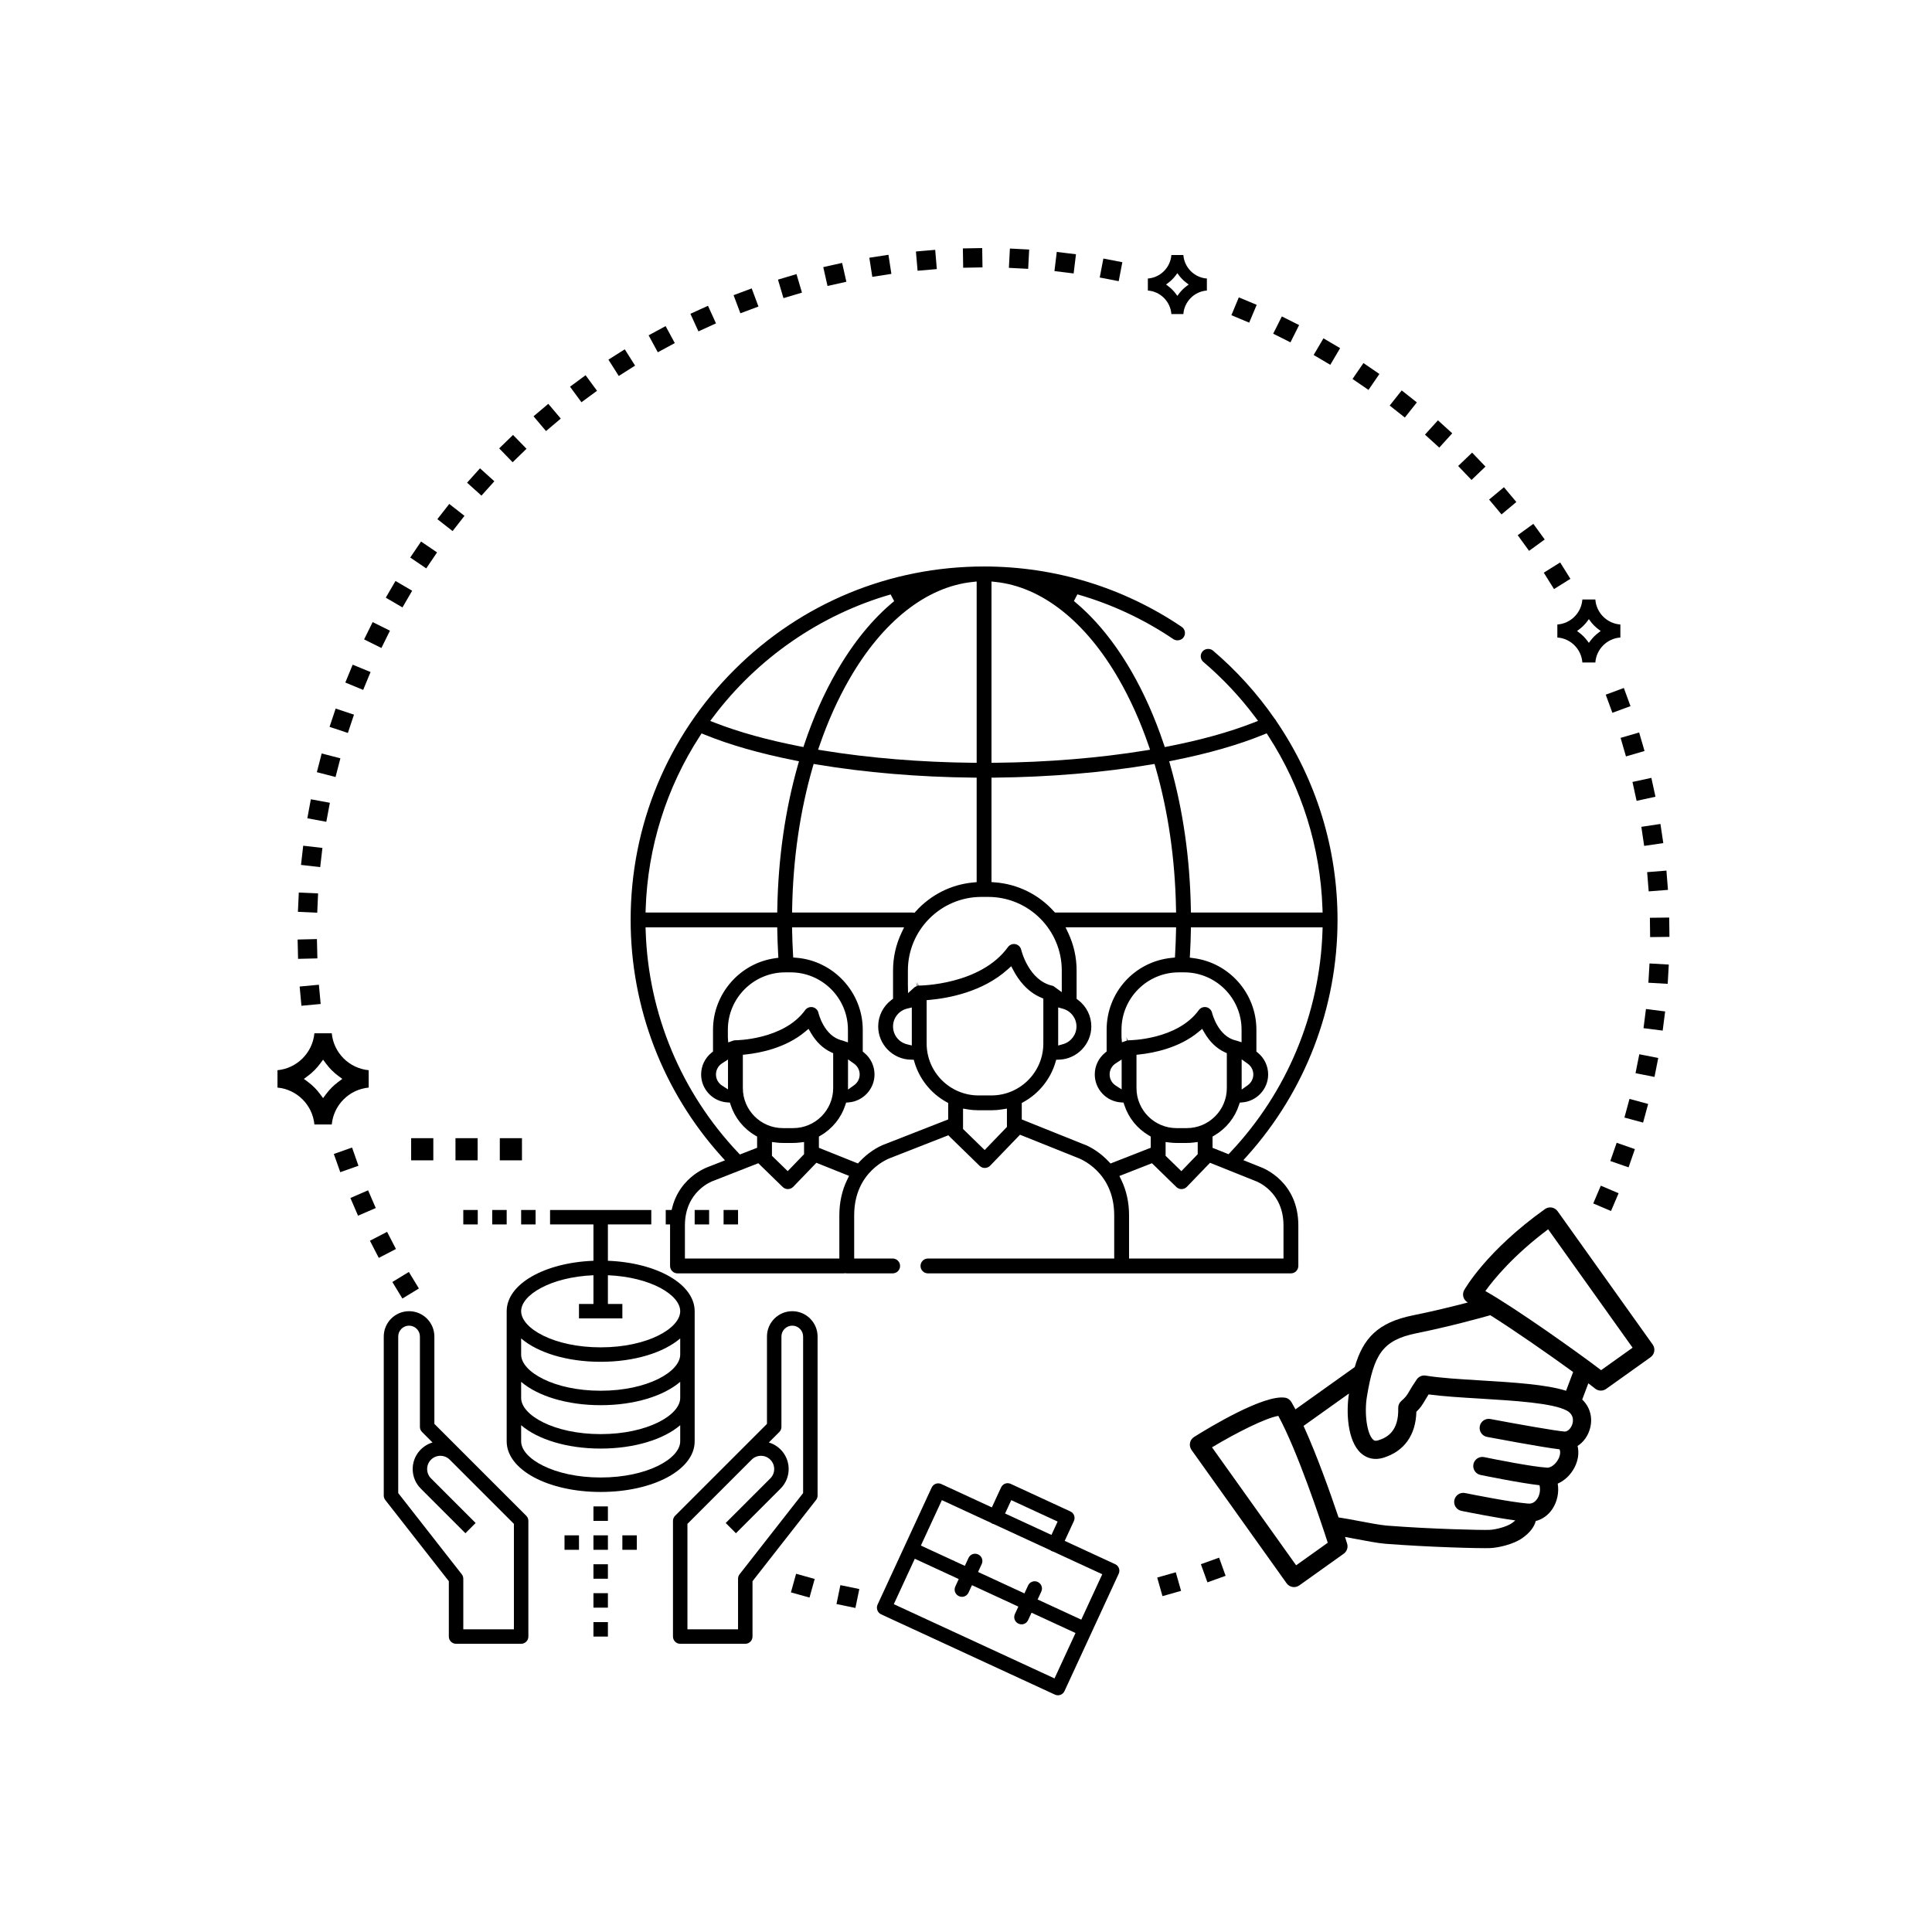 <?xml version="1.0" encoding="utf-8"?>
<!-- Generator: Adobe Illustrator 15.1.0, SVG Export Plug-In . SVG Version: 6.00 Build 0)  -->
<!DOCTYPE svg PUBLIC "-//W3C//DTD SVG 1.1//EN" "http://www.w3.org/Graphics/SVG/1.1/DTD/svg11.dtd">
<svg version="1.1" id="Layer_1" xmlns="http://www.w3.org/2000/svg" xmlns:xlink="http://www.w3.org/1999/xlink" x="0px" y="0px"
	 width="500px" height="500px" viewBox="0 0 500 500" enable-background="new 0 0 500 500" xml:space="preserve">
<g>
	<path fill="#010101" d="M218.93,415.63l-2.45-0.5l1.01-4.899l4.9,1.01l-1.01,4.899C218.93,415.63,221.38,416.14,218.93,415.63z
		 M207.1,412.779l-2.41-0.67l1.34-4.819l4.81,1.34l-1.34,4.819C207.1,412.779,209.5,413.449,207.1,412.779z M299.48,408.27
		l4.81-1.369l1.37,4.81l-4.811,1.37C299.48,408.27,300.85,413.08,299.48,408.27z M310.79,404.811l4.71-1.691l1.689,4.701
		l-4.709,1.689C310.79,404.811,312.48,409.51,310.79,404.811z M102.84,333.92L102.84,333.92l-1.3-2.141l4.27-2.6l2.6,4.28
		l-4.27,2.601C102.84,333.92,104.14,336.061,102.84,333.92z M96.88,323.32l-1.14-2.221l4.44-2.3l2.29,4.44l-4.44,2.3
		C96.88,323.32,98.03,325.54,96.88,323.32z M91.67,312.33l-0.99-2.29l4.58-1.99l1.99,4.59l-4.59,1.979
		C91.67,312.33,92.66,314.619,91.67,312.33z M412.33,311.449l1.96-4.6l4.6,1.961l-1.96,4.6
		C412.33,311.449,416.93,313.41,412.33,311.449z M87.23,301l-0.84-2.35l4.72-1.67l0.83,2.359l0,0l0.83,2.359l-4.71,1.66
		C87.23,301,88.06,303.359,87.23,301z M416.75,300.47l1.64-4.72l4.72,1.64l-0.819,2.36l0,0l-0.82,2.359
		C416.75,300.47,421.47,302.109,416.75,300.47z M420.4,289.22l1.31-4.83l4.83,1.31l-1.31,4.83
		C420.4,289.22,425.23,290.529,420.4,289.22z M423.27,277.74l0.98-4.9l4.9,0.971l-0.971,4.899
		C423.27,277.74,428.18,278.71,423.27,277.74z M425.34,266.09l0.63-4.96l4.97,0.63l-0.64,4.96
		C425.34,266.09,430.3,266.72,425.34,266.09z M77.78,257.8l-0.23-2.489l4.98-0.461l0.23,2.49l0,0l0.23,2.49l-4.98,0.46
		C77.78,257.8,78.01,260.29,77.78,257.8z M426.6,254.33l0.29-4.99l4.99,0.29l-0.28,4.989C426.6,254.33,431.6,254.619,426.6,254.33z
		 M77.08,245.65L77.08,245.65l-0.06-2.5l5-0.12l0.12,5l-5,0.12C77.08,245.65,77.14,248.15,77.08,245.65z M427.02,240.02l-0.029-2.5
		l5-0.06l0.06,5l-5,0.06C427.02,240.02,427.05,242.52,427.02,240.02z M77.1,235.98l0.23-4.99l4.99,0.22l-0.22,5
		C77.1,235.98,82.1,236.21,77.1,235.98z M426.48,228.2l-0.201-2.49l4.99-0.4l0.4,4.99l-4.99,0.39
		C426.48,228.2,426.68,230.69,426.48,228.2z M77.9,223.84l0.57-4.97l4.97,0.57l-0.57,4.97C77.9,223.84,82.87,224.41,77.9,223.84z
		 M425.14,216.45l-0.36-2.47l4.94-0.74l0.37,2.47l0,0l0.37,2.48l-4.95,0.73C425.14,216.45,425.51,218.92,425.14,216.45z
		 M79.54,211.77l0.45-2.46l0,0l0.46-2.46l4.92,0.91l-0.46,2.46l0,0l-0.46,2.46C79.54,211.77,84.45,212.68,79.54,211.77z
		 M423.01,204.81h0.01l-0.539-2.44l4.89-1.06l1.06,4.88l-4.88,1.07C423.01,204.81,423.55,207.26,423.01,204.81z M82,199.84
		l0.63-2.42l0,0l0.62-2.42l4.84,1.25l-1.25,4.84C82,199.84,86.84,201.09,82,199.84z M420.1,193.35l-0.689-2.39l4.8-1.4l0.69,2.4
		c0,0,0,0,0.01,0l0.689,2.4l-4.8,1.4C420.1,193.35,420.8,195.76,420.1,193.35z M85.29,188.11l1.58-4.74l4.74,1.58l-1.58,4.74
		C85.29,188.11,90.03,189.69,85.29,188.11z M416.42,182.12L416.42,182.12l-0.859-2.34l4.689-1.73l0.859,2.35l0,0l0.86,2.35
		l-4.69,1.72C416.42,182.12,417.279,184.47,416.42,182.12z M89.37,176.64l1.9-4.62l4.63,1.9l-1.91,4.63
		C89.37,176.64,93.99,178.55,89.37,176.64z M94.23,165.48l2.21-4.48l4.48,2.22l-2.21,4.48C94.23,165.48,98.71,167.7,94.23,165.48z
		 M99.84,154.68l2.51-4.32l4.32,2.52l-1.26,2.16l0,0l-1.25,2.16C99.84,154.68,104.16,157.2,99.84,154.68z M400.85,150.33l-1.32-2.12
		l4.24-2.65l2.65,4.24l-4.24,2.65C400.85,150.33,402.18,152.45,400.85,150.33z M106.17,144.29l2.8-4.14l4.14,2.81l-2.8,4.14
		C106.17,144.29,110.31,147.1,106.17,144.29z M394.25,140.53l-1.471-2.02l4.051-2.94l1.47,2.03l0,0l1.47,2.02l-4.05,2.94
		C394.25,140.53,395.72,142.56,394.25,140.53z M113.19,134.36l3.08-3.94l3.94,3.08l-3.08,3.94
		C113.19,134.36,117.13,137.44,113.19,134.36z M386.99,131.21l-1.61-1.92l3.84-3.2l1.601,1.92c0,0,0,0,0-0.01l1.609,1.92l-3.84,3.21
		C386.99,131.21,388.59,133.13,386.99,131.21z M120.88,124.92l3.34-3.72l3.72,3.35l-3.34,3.72
		C120.88,124.92,124.6,128.27,120.88,124.92z M379.1,122.41L379.1,122.41l-1.729-1.81l3.61-3.46l3.459,3.61l-3.609,3.46
		C379.1,122.41,380.83,124.21,379.1,122.41z M129.19,116.04l1.79-1.74l0,0l1.79-1.74l3.49,3.58l-3.59,3.49
		C129.19,116.04,132.67,119.63,129.19,116.04z M370.63,114.16l-1.851-1.68l3.36-3.7l1.851,1.68l0,0l1.85,1.68l-3.359,3.7
		C370.63,114.16,372.48,115.84,370.63,114.16z M138.08,107.74l3.82-3.23l3.23,3.82l-3.82,3.23
		C138.08,107.74,141.31,111.56,138.08,107.74z M361.609,106.51l-1.959-1.55l3.109-3.92l3.92,3.1l-3.109,3.92
		C361.609,106.51,363.57,108.06,361.609,106.51z M147.52,100.08l4.03-2.97l2.96,4.03l-4.03,2.96
		C147.52,100.08,150.48,104.1,147.52,100.08z M352.1,99.49l-2.07-1.41l2.83-4.12l4.131,2.83l-2.83,4.12
		C352.1,99.49,354.16,100.91,352.1,99.49z M157.46,93.08l4.23-2.68l2.67,4.22l-4.22,2.68C157.46,93.08,160.14,97.3,157.46,93.08z
		 M342.12,93.14l-2.15-1.27l2.54-4.31l4.311,2.54l-2.541,4.31C342.12,93.14,344.279,94.41,342.12,93.14z M167.86,86.78l4.4-2.38
		l2.38,4.39l-4.4,2.38C167.86,86.78,170.24,91.17,167.86,86.78z M331.74,87.48l-2.24-1.12l2.24-4.47l4.47,2.24l-2.24,4.47
		C331.74,87.48,333.97,88.6,331.74,87.48z M178.68,81.21l2.28-1.04c0,0,0,0-0.01,0l2.28-1.03l2.07,4.55l-4.55,2.07
		C178.68,81.21,180.75,85.76,178.68,81.21z M320.99,82.54L320.99,82.54l-2.311-0.97l1.93-4.61l4.621,1.93l-1.94,4.61
		C320.99,82.54,323.29,83.5,320.99,82.54z M189.85,76.39l4.69-1.75l1.75,4.69l-4.68,1.75C189.85,76.39,191.61,81.08,189.85,76.39z
		 M201.34,72.37l4.79-1.43l1.42,4.79l-4.79,1.43C201.34,72.37,202.76,77.16,201.34,72.37z M213.06,69.13l2.44-0.55c0,0,0,0,0,0.01
		l2.44-0.55l1.1,4.88l-4.88,1.09C213.06,69.13,214.16,74.01,213.06,69.13z M287.061,72.29l-2.451-0.47l0.94-4.91l4.91,0.95
		l-0.94,4.91C287.061,72.29,289.52,72.77,287.061,72.29z M224.98,66.7l4.95-0.76l0.76,4.94l-4.94,0.77
		C224.98,66.7,225.75,71.65,224.98,66.7z M275.37,70.46l-2.48-0.3l0.601-4.96l2.49,0.3c0,0,0,0-0.011,0l2.49,0.3l-0.601,4.97
		C275.37,70.46,277.859,70.77,275.37,70.46z M237.04,65.09l2.5-0.22l0,0l2.49-0.21l0.42,4.98l-4.98,0.43
		C237.04,65.09,237.47,70.07,237.04,65.09z M263.6,69.45l-2.5-0.13l0.26-5l4.99,0.26l-0.26,5C263.6,69.45,266.09,69.58,263.6,69.45z
		 M249.19,64.29l5-0.09l0.08,5l-5,0.09C249.19,64.29,249.27,69.29,249.19,64.29z"/>
	<g>
		<rect x="106.405" y="294.562" width="5.737" height="5.732"/>
		<rect x="117.878" y="294.562" width="5.735" height="5.732"/>
		<rect x="129.349" y="294.562" width="5.735" height="5.732"/>
	</g>
	<g>
		<path d="M228.032,417.788L273,438.561c0.959,0.444,2.055,0.038,2.498-0.92l14.016-30.343c0.443-0.957,0.041-2.052-0.918-2.495
			l-13.047-6.025l2.369-5.127c0.442-0.96,0.041-2.055-0.918-2.497l-15.421-7.124c-0.958-0.443-2.058-0.041-2.501,0.919l-2.386,5.165
			l-13.084-6.044c-0.958-0.443-2.057-0.037-2.499,0.921l-14.017,30.34C226.711,416.266,227.114,417.363,228.032,417.788
			L228.032,417.788z M261.711,388.235l12.001,5.544l-1.598,3.459l-12.001-5.545L261.711,388.235z M243.755,388.236l12.67,5.852
			c0.105,0.102,0.23,0.157,0.357,0.217c0.123,0.057,0.247,0.114,0.393,0.132l14.671,6.775c0.104,0.101,0.23,0.158,0.354,0.216
			c0.125,0.059,0.25,0.116,0.396,0.131l12.668,5.853l-5.43,11.752l-11.295-5.217l0.943-2.042c0.443-0.959,0.041-2.053-0.918-2.497
			c-0.958-0.443-2.055-0.04-2.498,0.92l-0.943,2.04l-12.002-5.544l0.943-2.041c0.443-0.96,0.039-2.056-0.92-2.499
			s-2.057-0.04-2.5,0.919l-0.943,2.041l-11.377-5.255L243.755,388.236z M236.748,403.405l11.376,5.256l-0.886,1.917
			c-0.442,0.958-0.038,2.057,0.921,2.5c0.958,0.442,2.056,0.038,2.499-0.921l0.886-1.916l12.003,5.545l-0.887,1.916
			c-0.443,0.959-0.038,2.057,0.92,2.5c0.959,0.441,2.055,0.037,2.497-0.921l0.886-1.918l11.378,5.257l-5.431,11.753l-41.592-19.215
			L236.748,403.405z M236.748,403.405"/>
	</g>
	<g>
		<path d="M136.193,392.279l-23.777-23.777v-22.615c0-3.611-2.938-6.551-6.55-6.551c-3.611,0-6.549,2.939-6.549,6.551v41.166
			c0,0.419,0.141,0.824,0.396,1.152l16.445,21.012v14.326c0,1.031,0.838,1.87,1.87,1.87h16.842c1.032,0,1.871-0.839,1.871-1.87
			v-29.94C136.742,393.106,136.544,392.629,136.193,392.279L136.193,392.279z M132.999,421.67h-13.099v-13.1
			c0-0.418-0.138-0.82-0.396-1.15l-16.444-21.012v-40.521c0-1.549,1.259-2.809,2.806-2.809s2.808,1.26,2.808,2.809v23.391
			c0,0.496,0.196,0.972,0.548,1.321l2.713,2.715c-2.964,0.876-5.132,3.624-5.132,6.869c0,1.915,0.744,3.714,2.098,5.066
			l11.547,11.549l2.646-2.649l-11.546-11.545c-0.647-0.648-1.004-1.506-1.004-2.421c0-1.886,1.536-3.421,3.423-3.421
			c0.911,0,1.767,0.353,2.414,0.995l16.618,16.618V421.67z M132.999,421.67"/>
		<path d="M205.042,339.336c-3.613,0-6.551,2.939-6.551,6.551v22.615l-23.777,23.777c-0.351,0.35-0.548,0.827-0.548,1.323v29.94
			c0,1.031,0.838,1.87,1.871,1.87h16.841c1.032,0,1.871-0.839,1.871-1.87v-14.326l16.444-21.012
			c0.256-0.328,0.396-0.733,0.396-1.152v-41.166C211.59,342.275,208.652,339.336,205.042,339.336L205.042,339.336z M207.847,386.408
			l-16.444,21.012c-0.257,0.33-0.396,0.732-0.396,1.15v13.1h-13.099v-27.295l16.62-16.618c0.645-0.643,1.502-0.995,2.412-0.995
			c1.888,0,3.423,1.535,3.423,3.421c0,0.915-0.356,1.772-1.003,2.421l-11.547,11.545l2.646,2.649l11.547-11.549
			c1.354-1.354,2.099-3.151,2.099-5.066c0-3.245-2.169-5.993-5.133-6.869l2.713-2.715c0.353-0.35,0.548-0.825,0.548-1.321v-23.391
			c0-1.549,1.26-2.809,2.808-2.809c1.547,0,2.806,1.26,2.806,2.809V386.408z M207.847,386.408"/>
		<rect x="172.294" y="313.141" width="3.742" height="3.742"/>
		<rect x="179.779" y="313.141" width="3.743" height="3.742"/>
		<rect x="187.264" y="313.141" width="3.743" height="3.742"/>
		<rect x="119.899" y="313.141" width="3.743" height="3.742"/>
		<rect x="127.385" y="313.141" width="3.743" height="3.742"/>
		<rect x="134.871" y="313.141" width="3.741" height="3.742"/>
		<path d="M157.324,326.285v-9.402h11.228v-3.742h-26.197v3.742h11.229v9.402c-12.73,0.504-22.455,6.047-22.455,13.051v33.682
			c0,7.346,10.685,13.1,24.326,13.1c13.641,0,24.325-5.754,24.325-13.1v-33.682C179.779,332.332,170.054,326.789,157.324,326.285
			L157.324,326.285z M176.037,373.018c0,4.429-8.454,9.356-20.583,9.356c-12.129,0-20.583-4.928-20.583-9.356v-4.174
			c4.269,3.657,11.804,6.045,20.583,6.045c8.778,0,16.313-2.388,20.583-6.045V373.018z M176.037,361.791
			c0,4.426-8.454,9.356-20.583,9.356c-12.129,0-20.583-4.931-20.583-9.356v-4.174c4.269,3.656,11.804,6.045,20.583,6.045
			c8.778,0,16.313-2.389,20.583-6.045V361.791z M176.037,350.564c0,4.426-8.454,9.357-20.583,9.357
			c-12.129,0-20.583-4.932-20.583-9.357v-4.176c4.269,3.658,11.804,6.045,20.583,6.045c8.778,0,16.313-2.387,20.583-6.045V350.564z
			 M155.454,348.692c-12.129,0-20.583-4.931-20.583-9.356c0-4.193,7.594-8.831,18.712-9.307v7.437h-3.743v3.741h11.227v-3.741
			h-3.743v-7.437c11.118,0.476,18.713,5.113,18.713,9.307C176.037,343.762,167.583,348.692,155.454,348.692L155.454,348.692z
			 M155.454,348.692"/>
		<rect x="153.583" y="389.858" width="3.742" height="3.744"/>
		<rect x="153.583" y="397.344" width="3.742" height="3.744"/>
		<rect x="161.067" y="397.344" width="3.743" height="3.744"/>
		<rect x="146.097" y="397.344" width="3.743" height="3.744"/>
		<rect x="153.583" y="404.829" width="3.742" height="3.743"/>
		<rect x="153.583" y="412.314" width="3.742" height="3.744"/>
		<rect x="153.583" y="419.799" width="3.742" height="3.744"/>
	</g>
	<g>
		<path d="M326.178,302.012l-4.396-1.764l0.956-1.063c15.099-16.794,23.413-38.495,23.413-61.108
			c0-18.444-5.479-36.237-15.844-51.457l-0.064-0.11c-0.082-0.16-0.184-0.306-0.303-0.435l-0.09-0.111
			c-4.53-6.531-9.893-12.449-15.936-17.59c-0.779-0.662-2.047-0.556-2.707,0.22c-0.686,0.806-0.588,2.021,0.219,2.708
			c4.959,4.217,9.458,8.999,13.369,14.212l0.789,1.053l-1.226,0.479c-6.188,2.418-13.61,4.48-22.056,6.128l-0.86,0.168l-0.278-0.831
			c-2.287-6.807-5.086-13.104-8.319-18.714c-4.362-7.564-9.383-13.703-14.923-18.245l0.908-1.735
			c8.832,2.525,17.189,6.426,24.841,11.595c0.854,0.575,2.096,0.329,2.667-0.516c0.592-0.878,0.361-2.074-0.516-2.667
			c-15.13-10.22-32.814-15.623-51.143-15.623c-24.433,0-47.403,9.515-64.68,26.791c-17.276,17.277-26.791,40.247-26.791,64.68
			c0,22.633,8.327,44.349,23.447,61.146l0.966,1.074l-4.345,1.701c-1.032,0.373-9.865,3.887-9.865,15.162v10.462
			c0,1.062,0.861,1.926,1.92,1.926h42.982c0.093,0,0.184-0.012,0.271-0.024l0.14-0.02l0.14,0.02c0.09,0.013,0.182,0.024,0.276,0.024
			h11.882c1.059,0,1.919-0.862,1.919-1.922c0-1.059-0.861-1.92-1.919-1.92h-9.962v-11.17c0-11.443,9.052-14.744,9.437-14.879
			l0.101-0.038l14.841-5.809l0.537,0.557l7.556,7.361c0.359,0.35,0.836,0.542,1.338,0.542c0.539-0.007,1.031-0.222,1.382-0.587
			l7.726-8.015l14.928,5.981c0.385,0.137,9.451,3.484,9.451,14.886v11.17H240.15c-1.058,0-1.919,0.861-1.919,1.92
			c0,1.06,0.861,1.922,1.919,1.922h93.939c1.058,0,1.919-0.871,1.919-1.942V317.16C336.009,305.91,327.184,302.378,326.178,302.012z
			 M342.256,241.028c-0.709,21.341-9.178,41.649-23.844,57.187l-0.467,0.494l-4.139-1.656v-2.912l0.494-0.289
			c3.014-1.77,5.267-4.563,6.343-7.865l0.206-0.635l0.666-0.053c3.746-0.297,6.682-3.473,6.682-7.229
			c0-2.184-0.975-4.233-2.676-5.623l-0.367-0.3v-5.663c0-9.38-7.012-17.343-16.311-18.523l-0.924-0.118l0.051-0.93
			c0.113-2.036,0.188-4.033,0.223-5.936l0.019-0.981h34.077L342.256,241.028z M307.142,291.954h-2.663
			c-5.711,0-10.357-4.646-10.357-10.356v-8.623l0.893-0.098c3.519-0.382,10.172-1.65,15.199-5.851l0.91-0.759l0.596,1.023
			c1.365,2.343,3.117,4.027,5.206,5.008l0.575,0.271v9.028C317.5,287.309,312.854,291.954,307.142,291.954z M309.968,295.552v3.152
			l-4.232,4.39l-4.08-3.973v-3.569l1.121,0.137c0.583,0.071,1.141,0.106,1.704,0.106h2.663c0.554,0,1.128-0.036,1.703-0.106
			L309.968,295.552z M291.67,269.297l-1.32,0.447l-0.107-1.357v-1.903c0-8.183,6.656-14.839,14.838-14.839h1.396
			c8.182,0,14.838,6.656,14.838,14.839v3.251l-1.508-0.475c-4.561-1.037-6.06-6.877-6.121-7.125
			c-0.172-0.754-0.756-1.326-1.492-1.477c-0.743-0.15-1.506,0.152-1.94,0.755c-5.583,7.719-17.917,7.808-18.042,7.808
			c-0.078,0-0.146,0.005-0.214,0.012l-0.173,0.025l-0.327-0.871L291.67,269.297z M290.282,274.205v7.73l-1.542-0.994
			c-0.983-0.633-1.57-1.707-1.57-2.872c0-1.166,0.587-2.239,1.571-2.873L290.282,274.205z M321.34,281.982v-7.826l1.582,1.133
			c0.898,0.644,1.436,1.683,1.436,2.78c0,1.099-0.537,2.138-1.436,2.781L321.34,281.982z M303.646,196.808
			c9.031-1.793,16.902-4.05,23.396-6.707l0.767-0.313l0.45,0.696c8.623,13.319,13.461,28.755,13.994,44.638l0.035,1.034h-34.08
			l-0.018-0.982c-0.236-13.036-2.023-25.522-5.312-37.112l-0.296-1.042L303.646,196.808z M256.598,150.495l1.107,0.118
			c11.918,1.273,23.216,10.188,31.813,25.1c2.988,5.184,5.59,10.968,7.733,17.192l0.386,1.121l-1.17,0.191
			c-11.909,1.95-25.346,3.052-38.858,3.188l-1.011,0.01V150.495z M256.598,201.258l0.99-0.01c14.01-0.14,27.953-1.313,40.324-3.393
			l0.879-0.147l0.248,0.856c3.281,11.367,5.068,23.671,5.311,36.573l0.02,1.019h-31.35l-0.307-0.329
			c-3.949-4.366-9.346-7.02-15.191-7.472l-0.924-0.071V201.258z M255.746,232.12c10.499,0,19.04,8.542,19.04,19.04v5.607
			l-2.179-1.577l-0.293-0.091c-6.027-1.368-7.945-8.958-8.023-9.281c-0.17-0.751-0.754-1.322-1.491-1.472
			c-0.743-0.155-1.507,0.152-1.941,0.755c-7.124,9.85-22.796,9.963-22.954,9.963c-0.074,0-0.137,0.004-0.199,0.01l-0.231-0.975l0,0
			l0.123,0.992l-0.12,0.021l-0.415-0.925l0,0l0.276,0.96l-0.667,0.357l-1.672,1.518l-0.038-2.223v-3.641
			c0-10.499,8.541-19.04,19.039-19.04H255.746z M275.126,261.074c2.04,0.578,3.464,2.459,3.464,4.574
			c0,2.117-1.424,3.998-3.465,4.574l-1.271,0.359v-9.867L275.126,261.074z M235.974,260.729v9.839l-1.239-0.306
			c-2.129-0.525-3.616-2.422-3.616-4.613c0-2.188,1.486-4.086,3.615-4.613L235.974,260.729z M204.988,236.156l0.019-1.019
			c0.242-12.904,2.03-25.21,5.315-36.578l0.247-0.856l0.879,0.147c12.389,2.081,26.331,3.255,40.321,3.397l0.99,0.01v27.04
			l-0.907,0.085c-5.702,0.534-10.97,3.184-14.832,7.462l-0.339,0.375l-0.503-0.05c-0.074-0.007-0.149-0.014-0.225-0.014H204.988z
			 M252.76,150.495v46.922l-1.011-0.01c-13.489-0.138-26.925-1.243-38.854-3.197l-1.17-0.191l0.386-1.121
			c2.14-6.214,4.74-11.996,7.73-17.184c8.596-14.913,19.893-23.827,31.811-25.1L252.76,150.495z M184.601,185.521
			c11.433-15.207,27.732-26.457,45.896-31.678l0.911,1.734c-5.531,4.541-10.542,10.67-14.893,18.219
			c-3.237,5.613-6.035,11.907-8.317,18.707l-0.279,0.831l-0.86-0.168c-8.437-1.646-15.846-3.702-22.021-6.112l-1.228-0.479
			L184.601,185.521z M167.104,235.123c0.53-15.88,5.378-31.312,14.021-44.626l0.451-0.694l0.766,0.313
			c6.451,2.638,14.313,4.887,23.371,6.686l1.063,0.211l-0.296,1.042c-3.291,11.599-5.079,24.087-5.313,37.119l-0.018,0.982H167.07
			L167.104,235.123z M205.269,291.954h-2.665c-5.71,0-10.356-4.646-10.356-10.356v-8.621l0.893-0.096
			c3.513-0.38,10.159-1.646,15.199-5.854l0.909-0.759l0.596,1.023c1.365,2.343,3.117,4.027,5.206,5.008l0.575,0.271v9.028
			C215.625,287.309,210.979,291.954,205.269,291.954z M208.09,295.551v3.153l-4.23,4.391l-4.081-3.974v-3.569l1.121,0.137
			c0.576,0.07,1.149,0.106,1.703,0.106h2.665c0.555,0,1.126-0.036,1.7-0.106L208.09,295.551z M211.804,262.104
			c-0.164-0.724-0.747-1.295-1.483-1.445c-0.742-0.149-1.508,0.152-1.94,0.752c-5.587,7.722-17.919,7.811-18.043,7.811
			c-0.08,0-0.147,0.005-0.216,0.012l-0.331,0.066l-1.334,0.474l-0.087-1.386v-1.903c0-8.183,6.657-14.839,14.839-14.839h1.397
			c8.182,0,14.838,6.656,14.838,14.839v3.286l-1.515-0.512C213.234,268.191,211.817,262.164,211.804,262.104z M188.406,274.205
			v7.729l-1.542-0.992c-0.984-0.633-1.572-1.707-1.572-2.872c0-1.166,0.588-2.24,1.572-2.874L188.406,274.205z M167.104,241.028
			l-0.034-1.033h34.078l0.018,0.982c0.035,1.933,0.11,3.944,0.224,5.976l0.051,0.915l-0.907,0.13
			c-9.125,1.313-16.007,9.26-16.007,18.485v5.645l-0.371,0.3c-1.718,1.391-2.703,3.446-2.703,5.642c0,3.799,2.973,6.976,6.768,7.231
			l0.674,0.045l0.209,0.643c1.078,3.303,3.33,6.095,6.343,7.863l0.494,0.289v2.899l-4.455,1.741l-0.463-0.488
			C176.306,282.742,167.812,262.405,167.104,241.028z M219.265,305.285c-1.356,2.773-2.043,5.886-2.043,9.251v11.17h-39.967v-8.546
			c0-8.842,6.978-11.426,7.274-11.531l0.131-0.045l11.589-4.541l6.316,6.15c0.36,0.35,0.836,0.543,1.339,0.543
			c0.538-0.008,1.031-0.222,1.383-0.586l5.994-6.222l8.457,3.39L219.265,305.285z M245.395,289.703l-16.133,6.316
			c-2.296,0.791-4.811,2.499-6.765,4.582l-0.468,0.498l-10.099-4.047v-2.912l0.494-0.289c3.013-1.768,5.266-4.562,6.344-7.865
			l0.207-0.635l0.665-0.053c3.748-0.297,6.684-3.473,6.684-7.229c0-2.183-0.976-4.232-2.677-5.623l-0.367-0.3v-5.663
			c0-9.643-7.524-17.817-17.129-18.609l-0.867-0.071l-0.05-0.868c-0.115-2.01-0.191-4.002-0.228-5.92l-0.019-1.019h28.989
			l-0.674,1.427c-1.448,3.063-2.182,6.339-2.182,9.738v7.312l-0.399,0.3c-2.189,1.645-3.445,4.15-3.445,6.877
			c0,4.666,3.796,8.521,8.463,8.593l0.734,0.011l0.209,0.705c1.273,4.301,4.261,8.021,8.197,10.21l0.514,0.286V289.703z
			 M219.464,281.979v-7.814l1.58,1.122c0.901,0.64,1.438,1.681,1.438,2.783c0,1.101-0.537,2.14-1.438,2.782L219.464,281.979z
			 M260.592,291.65l-5.761,5.979l-5.596-5.45v-5.276l1.165,0.194c0.951,0.159,1.909,0.239,2.85,0.239h3.328
			c0.939,0,1.897-0.08,2.849-0.239l1.165-0.194V291.65z M256.578,283.496h-3.328c-7.408,0-13.435-6.027-13.435-13.435v-11.221
			l0.908-0.083c4.7-0.434,13.552-2.027,20.03-7.842l0.953-0.855l0.599,1.133c1.229,2.324,3.457,5.42,7.102,6.977l0.607,0.26v11.632
			C270.014,277.469,263.986,283.496,256.578,283.496z M287.403,301.116l-0.463-0.495c-1.954-2.088-4.472-3.801-6.733-4.582
			l-15.775-6.327v-4.259l0.514-0.286c3.936-2.187,6.924-5.909,8.197-10.212l0.207-0.695l0.725-0.021
			c4.607-0.128,8.355-3.981,8.355-8.591c0-2.706-1.242-5.203-3.409-6.85l-0.396-0.3v-7.339c0-3.396-0.733-6.673-2.182-9.738
			l-0.674-1.427h28.601l-0.021,1.02c-0.039,1.953-0.116,3.953-0.229,5.943l-0.049,0.854l-0.852,0.084
			c-9.589,0.951-16.82,8.942-16.82,18.586v5.645l-0.371,0.3c-1.717,1.39-2.701,3.445-2.701,5.642c0,3.8,2.973,6.978,6.768,7.233
			l0.674,0.046l0.209,0.642c1.078,3.303,3.331,6.094,6.343,7.86l0.494,0.29v2.899L287.403,301.116z M332.169,325.706h-39.97v-11.17
			c0-3.354-0.682-6.456-2.027-9.218l-0.475-0.975l8.428-3.3l6.314,6.149c0.359,0.35,0.835,0.543,1.34,0.543
			c0.537-0.008,1.03-0.222,1.383-0.586l5.992-6.222l11.73,4.7c0.277,0.097,7.284,2.657,7.284,11.531V325.706z"/>
	</g>
	<path d="M419.351,164.986v-3.363c-3.458-0.246-6.229-3.017-6.475-6.475h-3.362c-0.246,3.458-3.016,6.229-6.474,6.475v3.363
		c3.457,0.246,6.228,3.016,6.474,6.473h3.362C413.121,168.001,415.893,165.231,419.351,164.986z M413.725,163.703
		c-0.812,0.605-1.527,1.322-2.129,2.128l-0.402,0.539l-0.4-0.539c-0.598-0.804-1.313-1.52-2.127-2.128l-0.538-0.402l0.539-0.4
		c0.811-0.602,1.526-1.317,2.126-2.127l0.4-0.541l0.402,0.541c0.604,0.813,1.32,1.528,2.129,2.127l0.539,0.4L413.725,163.703z"/>
	<path d="M312.338,75.188v-3.104c-3.243-0.244-5.84-2.842-6.084-6.085h-3.105c-0.244,3.243-2.842,5.841-6.084,6.085v3.104
		c3.242,0.244,5.84,2.842,6.084,6.085h3.105C306.498,78.03,309.095,75.432,312.338,75.188z M307.097,74.037
		c-0.759,0.563-1.43,1.234-1.995,1.994l-0.4,0.539L304.3,76.03c-0.563-0.758-1.235-1.429-1.995-1.994l-0.54-0.402l0.54-0.401
		c0.76-0.563,1.431-1.233,1.994-1.993l0.402-0.541l0.4,0.541c0.565,0.761,1.236,1.431,1.994,1.993l0.542,0.401L307.097,74.037z"/>
	<path d="M95.416,281.465v-4.497c-5.049-0.474-9.08-4.505-9.555-9.553h-4.495c-0.475,5.048-4.504,9.079-9.553,9.553v4.497
		c5.049,0.475,9.079,4.505,9.553,9.554h4.495C86.336,285.97,90.367,281.939,95.416,281.465z M87.509,280.02
		c-1.17,0.869-2.211,1.91-3.093,3.094l-0.803,1.078l-0.802-1.078c-0.879-1.184-1.919-2.225-3.089-3.094l-1.08-0.802l1.079-0.804
		c1.174-0.873,2.214-1.914,3.09-3.094l0.802-1.078l0.803,1.078c0.878,1.18,1.919,2.221,3.094,3.094l1.081,0.804L87.509,280.02z"/>
	<path d="M427.715,347.967l-24.605-34.502c-0.759-1.064-2.227-1.305-3.285-0.551c-15.051,10.734-20.652,20.541-20.889,20.951
		c-0.33,0.59-0.391,1.288-0.174,1.921c0.197,0.561,0.6,1.012,1.115,1.294c-3.681,0.969-8.868,2.256-14.205,3.329
		c-9.121,1.843-12.908,5.968-15.07,13.39l-15.337,10.938c-0.354-0.667-0.706-1.303-1.052-1.891
		c-0.367-0.619-0.992-1.042-1.701-1.135c-5.506-0.771-19.361,7.59-23.479,10.171c-0.563,0.364-0.938,0.899-1.062,1.538
		c-0.125,0.635,0.018,1.297,0.394,1.824l24.607,34.506c0.754,1.057,2.226,1.305,3.284,0.55l11.501-8.203
		c0.827-0.589,1.183-1.649,0.875-2.622c-0.045-0.146-0.236-0.755-0.548-1.72c0.759,0.139,1.599,0.301,2.472,0.466
		c2.982,0.565,6.067,1.154,7.967,1.303c11.399,0.887,24.582,1.221,27.092,1.122c2.073-0.077,6.043-0.939,8.398-2.618
		c1.889-1.35,3.032-2.821,3.438-4.385c1.722-0.437,3.258-1.527,4.325-3.154c1.263-1.918,1.728-4.301,1.362-6.53
		c1.741-0.756,3.309-2.214,4.317-4.124c0.986-1.871,1.251-3.848,0.817-5.625c1.584-1.011,2.771-2.672,3.273-4.713
		c0.684-2.748-0.121-5.436-2.068-7.293l1.582-4.207c0.703,0.537,1.297,0.998,1.752,1.367c0.821,0.668,1.988,0.705,2.852,0.089
		l11.5-8.2C428.222,350.497,428.469,349.024,427.715,347.967z M335.438,405.098l-21.773-30.531c6.509-3.906,13.91-7.59,17.162-8.14
		c4.97,9.119,11.011,27.315,12.796,32.835L335.438,405.098z M406.975,368.355c-0.286,1.158-1.133,2.08-1.959,2.137
		c-2.3-0.14-12.754-2.018-19.299-3.252c-1.279-0.245-2.512,0.595-2.75,1.877c-0.246,1.277,0.598,2.508,1.877,2.752
		c1.549,0.291,14.043,2.649,18.783,3.221c0.371,0.988-0.082,2.062-0.336,2.537c-0.783,1.496-2.139,2.302-2.936,2.199
		c-0.031-0.004-0.063-0.002-0.094-0.006c-0.027-0.004-0.054-0.012-0.082-0.013c-3.608-0.2-13.75-2.216-16.063-2.703
		c-1.279-0.269-2.52,0.546-2.791,1.817c-0.27,1.271,0.545,2.523,1.815,2.791c0.11,0.021,10.062,2.082,15.279,2.663
		c0.288,1.168,0.091,2.495-0.579,3.515c-0.428,0.641-1.182,1.382-2.443,1.229c-0.014,0-0.027,0-0.041,0
		c-0.02-0.004-0.035-0.01-0.053-0.01c-4.377-0.357-14.216-2.32-16.145-2.711c-1.275-0.258-2.521,0.568-2.775,1.84
		c-0.258,1.275,0.568,2.516,1.841,2.777c2.288,0.461,9.081,1.805,13.93,2.469c-0.222,0.209-0.506,0.443-0.877,0.707
		c-1.278,0.912-4.188,1.688-5.842,1.742c-1.978,0.076-14.903-0.201-26.546-1.108c-1.638-0.134-4.729-0.718-7.455-1.236
		c-2-0.378-3.841-0.72-5.016-0.878c-2.168-6.432-5.629-16.18-9.059-23.685l11.758-8.384c-0.742,4.5-0.507,12.291,3.172,15.512
		c1.578,1.375,3.617,1.772,5.757,1.105c5.368-1.662,8.352-5.862,8.51-11.885c1.087-1.057,1.552-1.807,2.229-2.966
		c0.245-0.417,0.535-0.905,0.933-1.532c3.66,0.496,8.328,0.781,13.242,1.078c8.887,0.539,18.962,1.148,22.531,3.113
		C407.254,366.037,407.177,367.545,406.975,368.355z M405.301,359.929c-5.162-1.646-13.732-2.168-22.055-2.673
		c-5.487-0.334-10.672-0.646-14.265-1.249c-0.903-0.153-1.81,0.239-2.325,0.981c-0.959,1.389-1.498,2.32-1.929,3.047
		c-0.652,1.113-0.87,1.488-2.069,2.541c-0.53,0.464-0.824,1.137-0.804,1.84c0.179,5.985-2.874,7.64-5.196,8.348
		c-0.74,0.228-1.031,0.049-1.263-0.154c-1.603-1.397-2.377-6.757-1.626-11.242c1.783-10.677,3.885-14.528,12.832-16.333
		c8.474-1.708,16.583-3.944,19.09-4.656c6.15,3.866,15.256,10.2,21.434,14.699L405.301,359.929z M414.363,354.599
		c-6.039-4.626-22.412-16.233-29.957-20.476c2.218-3.08,7.285-9.266,16.252-15.986l21.856,30.648L414.363,354.599z"/>
</g>
<g>
	<path fill="#010101" d="M218.93,1028.519l-2.45-0.5l1.01-4.899l4.9,1.01l-1.01,4.899
		C218.93,1028.519,221.38,1029.028,218.93,1028.519z M207.101,1025.668l-2.41-0.67l1.34-4.819l4.81,1.34l-1.34,4.819
		C207.101,1025.668,209.5,1026.338,207.101,1025.668z M299.48,1021.158l4.811-1.369l1.369,4.81l-4.811,1.37
		C299.48,1021.158,300.85,1025.969,299.48,1021.158z M310.791,1017.699l4.709-1.691l1.689,4.701l-4.709,1.689
		C310.791,1017.699,312.48,1022.398,310.791,1017.699z M102.84,946.809L102.84,946.809l-1.3-2.141l4.27-2.6l2.6,4.28l-4.27,2.601
		C102.84,946.809,104.14,948.949,102.84,946.809z M96.88,936.209l-1.14-2.221l4.44-2.3l2.29,4.44l-4.44,2.3
		C96.88,936.209,98.03,938.429,96.88,936.209z M91.67,925.219l-0.99-2.29l4.58-1.99l1.99,4.59l-4.59,1.979
		C91.67,925.219,92.66,927.508,91.67,925.219z M412.33,924.338l1.961-4.6l4.6,1.961l-1.961,4.6
		C412.33,924.338,416.93,926.299,412.33,924.338z M87.23,913.889l-0.84-2.35l4.72-1.67l0.83,2.359l0,0l0.83,2.359l-4.71,1.66
		C87.23,913.889,88.061,916.248,87.23,913.889z M416.75,913.358l1.641-4.72l4.719,1.64l-0.818,2.36l0,0l-0.82,2.359
		C416.75,913.358,421.471,914.998,416.75,913.358z M420.4,902.108l1.311-4.83l4.83,1.31l-1.311,4.83
		C420.4,902.108,425.23,903.418,420.4,902.108z M423.27,890.629l0.98-4.9l4.9,0.971l-0.971,4.899
		C423.27,890.629,428.18,891.599,423.27,890.629z M425.34,878.979l0.631-4.96l4.969,0.63l-0.639,4.96
		C425.34,878.979,430.301,879.608,425.34,878.979z M77.78,870.688l-0.23-2.489l4.98-0.461l0.23,2.49l0,0l0.23,2.49l-4.98,0.46
		C77.78,870.688,78.01,873.179,77.78,870.688z M426.6,867.219l0.291-4.99l4.99,0.29l-0.281,4.989
		C426.6,867.219,431.6,867.508,426.6,867.219z M77.081,858.538L77.081,858.538l-0.06-2.5l5-0.119l0.12,5l-5,0.119
		C77.081,858.538,77.14,861.038,77.081,858.538z M427.02,852.909l-0.029-2.5l5-0.061l0.061,5l-5,0.061
		C427.02,852.909,427.051,855.409,427.02,852.909z M77.101,848.868l0.23-4.99l4.99,0.221l-0.22,5
		C77.101,848.868,82.101,849.099,77.101,848.868z M426.48,841.089l-0.201-2.49l4.99-0.4l0.4,4.99l-4.99,0.391
		C426.48,841.089,426.68,843.579,426.48,841.089z M77.9,836.729l0.57-4.97l4.97,0.57l-0.57,4.969
		C77.9,836.729,82.871,837.298,77.9,836.729z M425.141,829.339l-0.361-2.471l4.941-0.74l0.369,2.471l0,0l0.371,2.48l-4.951,0.729
		C425.141,829.339,425.51,831.809,425.141,829.339z M79.541,824.659l0.45-2.461l0,0l0.46-2.46l4.92,0.91l-0.46,2.46l0,0l-0.46,2.46
		C79.541,824.659,84.45,825.568,79.541,824.659z M423.01,817.698h0.01l-0.539-2.439l4.891-1.061l1.059,4.881l-4.879,1.069
		C423.01,817.698,423.551,820.148,423.01,817.698z M82,812.729l0.63-2.42l0,0l0.62-2.42l4.84,1.25l-1.25,4.84
		C82,812.729,86.84,813.979,82,812.729z M420.1,806.238l-0.689-2.39l4.801-1.4l0.689,2.4c0,0,0,0,0.01,0l0.689,2.4l-4.799,1.399
		C420.1,806.238,420.801,808.648,420.1,806.238z M85.291,800.999l1.58-4.74l4.74,1.58l-1.58,4.74
		C85.291,800.999,90.03,802.579,85.291,800.999z M416.42,795.009L416.42,795.009l-0.859-2.34l4.689-1.73l0.859,2.35l0,0l0.861,2.351
		l-4.691,1.72C416.42,795.009,417.279,797.358,416.42,795.009z M89.371,789.528l1.9-4.619l4.63,1.899l-1.91,4.63
		C89.371,789.528,93.99,791.438,89.371,789.528z M94.23,778.368l2.21-4.479l4.48,2.22l-2.21,4.48
		C94.23,778.368,98.71,780.589,94.23,778.368z M99.84,767.568l2.51-4.319l4.32,2.52l-1.26,2.16l0,0l-1.25,2.16
		C99.84,767.568,104.16,770.089,99.84,767.568z M400.85,763.219l-1.32-2.12l4.24-2.65l2.65,4.24l-4.24,2.65
		C400.85,763.219,402.18,765.339,400.85,763.219z M106.17,757.179l2.8-4.141l4.14,2.811l-2.8,4.14
		C106.17,757.179,110.311,759.988,106.17,757.179z M394.25,753.419l-1.471-2.021l4.051-2.94l1.471,2.03l0,0l1.469,2.021
		l-4.049,2.939C394.25,753.419,395.721,755.448,394.25,753.419z M113.19,747.249l3.08-3.94l3.94,3.08l-3.08,3.94
		C113.19,747.249,117.13,750.329,113.19,747.249z M386.99,744.099l-1.609-1.92l3.84-3.2l1.6,1.92c0,0,0,0,0-0.01l1.609,1.92
		l-3.84,3.21C386.99,744.099,388.59,746.019,386.99,744.099z M120.88,737.809l3.34-3.72l3.72,3.35l-3.34,3.721
		C120.88,737.809,124.601,741.159,120.88,737.809z M379.1,735.298L379.1,735.298l-1.729-1.81l3.609-3.46l3.459,3.61l-3.609,3.46
		C379.1,735.298,380.83,737.099,379.1,735.298z M129.19,728.929l1.79-1.74l0,0l1.79-1.74l3.49,3.58l-3.59,3.49
		C129.19,728.929,132.67,732.519,129.19,728.929z M370.631,727.048l-1.852-1.68l3.361-3.699l1.85,1.68l0,0l1.85,1.68l-3.359,3.7
		C370.631,727.048,372.48,728.729,370.631,727.048z M138.081,720.628l3.82-3.229l3.23,3.82l-3.82,3.229
		C138.081,720.628,141.311,724.448,138.081,720.628z M361.609,719.398l-1.959-1.55l3.109-3.92l3.92,3.1l-3.109,3.92
		C361.609,719.398,363.57,720.948,361.609,719.398z M147.521,712.969l4.03-2.97l2.96,4.029l-4.03,2.961
		C147.521,712.969,150.48,716.989,147.521,712.969z M352.1,712.378l-2.07-1.409l2.83-4.12l4.131,2.83l-2.83,4.119
		C352.1,712.378,354.16,713.798,352.1,712.378z M157.46,705.969l4.23-2.681l2.67,4.221l-4.22,2.68
		C157.46,705.969,160.14,710.188,157.46,705.969z M342.121,706.028l-2.15-1.27l2.539-4.311l4.311,2.541l-2.541,4.309
		C342.121,706.028,344.279,707.298,342.121,706.028z M167.86,699.669l4.4-2.381l2.38,4.391l-4.4,2.38
		C167.86,699.669,170.24,704.059,167.86,699.669z M331.74,700.368l-2.24-1.119l2.24-4.471l4.471,2.24l-2.24,4.471
		C331.74,700.368,333.971,701.489,331.74,700.368z M178.68,694.099l2.28-1.04c0,0,0,0-0.01,0l2.28-1.03l2.07,4.551l-4.55,2.069
		C178.68,694.099,180.75,698.648,178.68,694.099z M320.99,695.429L320.99,695.429l-2.311-0.971l1.93-4.609l4.621,1.93l-1.939,4.61
		C320.99,695.429,323.291,696.389,320.99,695.429z M189.851,689.278l4.69-1.75l1.75,4.69l-4.68,1.75
		C189.851,689.278,191.61,693.969,189.851,689.278z M201.34,685.259l4.79-1.43l1.42,4.789l-4.79,1.43
		C201.34,685.259,202.76,690.048,201.34,685.259z M213.061,682.019l2.44-0.55c0,0,0,0,0,0.01l2.44-0.55l1.1,4.88l-4.88,1.09
		C213.061,682.019,214.16,686.898,213.061,682.019z M287.061,685.179l-2.451-0.471l0.941-4.91l4.91,0.951l-0.941,4.91
		C287.061,685.179,289.52,685.659,287.061,685.179z M224.98,679.589l4.95-0.76l0.76,4.939l-4.94,0.77
		C224.98,679.589,225.75,684.538,224.98,679.589z M275.371,683.349l-2.48-0.301l0.6-4.959l2.49,0.3c0,0,0,0-0.01,0l2.49,0.3
		l-0.602,4.971C275.371,683.349,277.859,683.659,275.371,683.349z M237.041,677.979l2.5-0.22l0,0l2.49-0.211l0.42,4.98l-4.98,0.43
		C237.041,677.979,237.47,682.958,237.041,677.979z M263.6,682.339l-2.5-0.131l0.26-5l4.99,0.261l-0.26,5
		C263.6,682.339,266.09,682.469,263.6,682.339z M249.19,677.179l4.999-0.09l0.08,5l-4.999,0.09
		C249.19,677.179,249.271,682.179,249.19,677.179z"/>
	<g>
		<rect x="106.406" y="907.45" width="5.737" height="5.732"/>
		<rect x="117.878" y="907.45" width="5.735" height="5.732"/>
		<rect x="129.349" y="907.45" width="5.735" height="5.732"/>
	</g>
	<g>
		<path d="M228.032,1030.677L273,1051.449c0.959,0.444,2.055,0.038,2.498-0.92l14.016-30.343c0.443-0.957,0.041-2.052-0.918-2.495
			l-13.047-6.025l2.369-5.127c0.443-0.96,0.041-2.055-0.918-2.497l-15.42-7.124c-0.959-0.443-2.059-0.041-2.502,0.919l-2.385,5.165
			l-13.084-6.044c-0.958-0.443-2.057-0.037-2.499,0.921l-14.017,30.34C226.711,1029.154,227.115,1030.252,228.032,1030.677
			L228.032,1030.677z M261.711,1001.124l12.002,5.544l-1.598,3.459l-12.002-5.545L261.711,1001.124z M243.756,1001.125l12.67,5.852
			c0.105,0.102,0.23,0.157,0.357,0.217c0.123,0.057,0.248,0.114,0.393,0.132l14.672,6.775c0.104,0.101,0.23,0.158,0.354,0.216
			c0.125,0.059,0.25,0.116,0.396,0.131l12.668,5.853l-5.43,11.752l-11.295-5.217l0.943-2.042c0.443-0.959,0.041-2.053-0.918-2.497
			c-0.957-0.443-2.055-0.04-2.498,0.92l-0.943,2.04l-12.002-5.544l0.943-2.041c0.443-0.96,0.039-2.056-0.92-2.499
			s-2.057-0.04-2.5,0.919l-0.942,2.041l-11.377-5.255L243.756,1001.125z M236.749,1016.294l11.376,5.256l-0.886,1.917
			c-0.442,0.958-0.038,2.057,0.921,2.5c0.958,0.442,2.056,0.038,2.498-0.921l0.887-1.916l12.002,5.545l-0.887,1.916
			c-0.443,0.959-0.037,2.057,0.92,2.5c0.959,0.441,2.055,0.037,2.498-0.921l0.885-1.918l11.379,5.257l-5.432,11.753l-41.591-19.215
			L236.749,1016.294z M236.749,1016.294"/>
	</g>
	<g>
		<path d="M136.194,1005.168l-23.777-23.777v-22.615c0-3.611-2.938-6.551-6.55-6.551c-3.611,0-6.549,2.939-6.549,6.551v41.166
			c0,0.419,0.141,0.824,0.396,1.152l16.445,21.012v14.326c0,1.031,0.838,1.87,1.87,1.87h16.842c1.032,0,1.871-0.839,1.871-1.87
			v-29.94C136.742,1005.995,136.545,1005.518,136.194,1005.168L136.194,1005.168z M132.999,1034.559H119.9v-13.1
			c0-0.418-0.138-0.82-0.396-1.15l-16.444-21.012v-40.521c0-1.549,1.259-2.809,2.806-2.809s2.808,1.26,2.808,2.809v23.391
			c0,0.496,0.196,0.972,0.548,1.321l2.713,2.715c-2.964,0.876-5.132,3.624-5.132,6.869c0,1.915,0.744,3.714,2.098,5.066
			l11.547,11.549l2.646-2.649l-11.546-11.545c-0.647-0.648-1.004-1.506-1.004-2.421c0-1.886,1.536-3.421,3.423-3.421
			c0.911,0,1.767,0.353,2.414,0.995l16.618,16.618V1034.559z M132.999,1034.559"/>
		<path d="M205.042,952.225c-3.613,0-6.551,2.939-6.551,6.551v22.615l-23.777,23.777c-0.351,0.35-0.548,0.827-0.548,1.323v29.94
			c0,1.031,0.838,1.87,1.871,1.87h16.841c1.032,0,1.871-0.839,1.871-1.87v-14.326l16.444-21.012
			c0.256-0.328,0.396-0.733,0.396-1.152v-41.166C211.59,955.164,208.653,952.225,205.042,952.225L205.042,952.225z M207.848,999.297
			l-16.444,21.012c-0.257,0.33-0.396,0.732-0.396,1.15v13.1h-13.099v-27.295l16.62-16.618c0.645-0.643,1.502-0.995,2.412-0.995
			c1.888,0,3.423,1.535,3.423,3.421c0,0.915-0.356,1.772-1.003,2.421l-11.547,11.545l2.646,2.649l11.547-11.549
			c1.354-1.354,2.099-3.151,2.099-5.066c0-3.245-2.169-5.993-5.133-6.869l2.713-2.715c0.353-0.35,0.548-0.825,0.548-1.321v-23.391
			c0-1.549,1.26-2.809,2.808-2.809c1.547,0,2.806,1.26,2.806,2.809V999.297z M207.848,999.297"/>
		<rect x="172.295" y="926.029" width="3.742" height="3.742"/>
		<rect x="179.779" y="926.029" width="3.743" height="3.742"/>
		<rect x="187.265" y="926.029" width="3.743" height="3.742"/>
		<rect x="119.9" y="926.029" width="3.743" height="3.742"/>
		<rect x="127.386" y="926.029" width="3.743" height="3.742"/>
		<rect x="134.872" y="926.029" width="3.741" height="3.742"/>
		<path d="M157.324,939.174v-9.402h11.228v-3.742h-26.197v3.742h11.229v9.402c-12.73,0.504-22.455,6.047-22.455,13.051v33.682
			c0,7.346,10.685,13.1,24.326,13.1c13.641,0,24.325-5.754,24.325-13.1v-33.682C179.779,945.221,170.054,939.678,157.324,939.174
			L157.324,939.174z M176.037,985.906c0,4.429-8.454,9.356-20.583,9.356c-12.129,0-20.583-4.928-20.583-9.356v-4.174
			c4.269,3.657,11.804,6.045,20.583,6.045c8.778,0,16.313-2.388,20.583-6.045V985.906z M176.037,974.68
			c0,4.426-8.454,9.356-20.583,9.356c-12.129,0-20.583-4.931-20.583-9.356v-4.174c4.269,3.656,11.804,6.045,20.583,6.045
			c8.778,0,16.313-2.389,20.583-6.045V974.68z M176.037,963.453c0,4.426-8.454,9.357-20.583,9.357
			c-12.129,0-20.583-4.932-20.583-9.357v-4.176c4.269,3.658,11.804,6.045,20.583,6.045c8.778,0,16.313-2.387,20.583-6.045V963.453z
			 M155.454,961.581c-12.129,0-20.583-4.931-20.583-9.356c0-4.193,7.594-8.831,18.712-9.307v7.437h-3.743v3.741h11.227v-3.741
			h-3.743v-7.437c11.118,0.476,18.713,5.113,18.713,9.307C176.037,956.65,167.583,961.581,155.454,961.581L155.454,961.581z
			 M155.454,961.581"/>
		<rect x="153.583" y="1002.747" width="3.742" height="3.744"/>
		<rect x="153.583" y="1010.232" width="3.742" height="3.744"/>
		<rect x="161.067" y="1010.232" width="3.743" height="3.744"/>
		<rect x="146.098" y="1010.232" width="3.743" height="3.744"/>
		<rect x="153.583" y="1017.718" width="3.742" height="3.743"/>
		<rect x="153.583" y="1025.203" width="3.742" height="3.744"/>
		<rect x="153.583" y="1032.688" width="3.742" height="3.744"/>
	</g>
	<g>
		<path d="M326.178,914.9l-4.396-1.764l0.957-1.063c15.098-16.794,23.412-38.495,23.412-61.108c0-18.444-5.479-36.237-15.844-51.456
			l-0.064-0.111c-0.082-0.159-0.184-0.306-0.303-0.434l-0.09-0.111c-4.529-6.531-9.893-12.449-15.936-17.59
			c-0.779-0.662-2.047-0.557-2.707,0.219c-0.686,0.807-0.588,2.021,0.219,2.709c4.959,4.217,9.459,8.998,13.369,14.211l0.789,1.053
			l-1.225,0.479c-6.189,2.419-13.611,4.48-22.057,6.128l-0.859,0.168l-0.279-0.831c-2.287-6.808-5.086-13.104-8.318-18.714
			c-4.363-7.564-9.383-13.703-14.924-18.246l0.908-1.734c8.832,2.525,17.189,6.426,24.842,11.596
			c0.854,0.574,2.096,0.328,2.666-0.516c0.592-0.879,0.361-2.074-0.516-2.668c-15.129-10.22-32.814-15.622-51.143-15.622
			c-24.433,0-47.403,9.515-64.68,26.79c-17.276,17.277-26.791,40.248-26.791,64.681c0,22.633,8.327,44.349,23.447,61.146
			l0.966,1.074l-4.345,1.701c-1.032,0.373-9.865,3.887-9.865,15.162v10.462c0,1.062,0.861,1.926,1.92,1.926h42.982
			c0.093,0,0.184-0.012,0.271-0.024l0.14-0.02l0.14,0.02c0.09,0.013,0.182,0.024,0.276,0.024h11.882
			c1.059,0,1.919-0.862,1.919-1.922c0-1.059-0.861-1.92-1.919-1.92h-9.962v-11.17c0-11.443,9.052-14.744,9.437-14.879l0.101-0.038
			l14.841-5.809l0.537,0.557l7.555,7.361c0.359,0.35,0.836,0.542,1.338,0.542c0.539-0.007,1.031-0.222,1.383-0.587l7.725-8.015
			l14.928,5.981c0.385,0.137,9.451,3.484,9.451,14.886v11.17H240.15c-1.058,0-1.919,0.861-1.919,1.92
			c0,1.06,0.861,1.922,1.919,1.922h93.939c1.057,0,1.918-0.871,1.918-1.942v-10.445C336.01,918.799,327.184,915.267,326.178,914.9z
			 M342.256,853.917c-0.709,21.341-9.178,41.649-23.844,57.187l-0.467,0.494l-4.139-1.656v-2.912l0.494-0.289
			c3.014-1.77,5.268-4.563,6.344-7.865l0.205-0.635l0.666-0.053c3.746-0.297,6.682-3.473,6.682-7.229
			c0-2.184-0.975-4.233-2.676-5.623l-0.367-0.3v-5.663c0-9.38-7.012-17.344-16.311-18.523l-0.924-0.117l0.051-0.93
			c0.113-2.037,0.188-4.033,0.223-5.937l0.02-0.981h34.076L342.256,853.917z M307.143,904.843h-2.664
			c-5.711,0-10.357-4.646-10.357-10.356v-8.623l0.893-0.098c3.52-0.382,10.172-1.65,15.199-5.851l0.91-0.759l0.596,1.023
			c1.365,2.343,3.117,4.027,5.207,5.008l0.574,0.271v9.028C317.5,900.197,312.854,904.843,307.143,904.843z M309.969,908.44v3.152
			l-4.232,4.39l-4.08-3.973v-3.569l1.121,0.137c0.582,0.071,1.141,0.106,1.703,0.106h2.664c0.553,0,1.127-0.036,1.703-0.106
			L309.969,908.44z M291.67,882.186l-1.32,0.447l-0.107-1.357v-1.903c0-8.183,6.656-14.839,14.838-14.839h1.396
			c8.182,0,14.838,6.656,14.838,14.839v3.251l-1.508-0.475c-4.561-1.037-6.059-6.877-6.121-7.125
			c-0.172-0.754-0.756-1.326-1.492-1.477c-0.742-0.15-1.506,0.152-1.939,0.755c-5.584,7.719-17.918,7.808-18.043,7.808
			c-0.078,0-0.146,0.005-0.213,0.012l-0.174,0.025l-0.326-0.871L291.67,882.186z M290.283,887.094v7.73l-1.543-0.994
			c-0.982-0.633-1.57-1.707-1.57-2.872c0-1.166,0.588-2.239,1.572-2.873L290.283,887.094z M321.34,894.871v-7.826l1.582,1.133
			c0.898,0.644,1.436,1.683,1.436,2.78c0,1.099-0.537,2.138-1.436,2.781L321.34,894.871z M303.646,809.696
			c9.031-1.793,16.902-4.049,23.396-6.706l0.768-0.313l0.449,0.695c8.623,13.319,13.461,28.756,13.994,44.639l0.035,1.033h-34.08
			l-0.018-0.981c-0.236-13.036-2.023-25.522-5.311-37.112l-0.297-1.042L303.646,809.696z M256.598,763.384l1.107,0.118
			c11.918,1.273,23.217,10.188,31.813,25.101c2.988,5.184,5.59,10.967,7.734,17.191l0.385,1.121l-1.17,0.191
			c-11.908,1.95-25.346,3.053-38.857,3.189l-1.012,0.01V763.384z M256.598,814.146l0.99-0.01c14.01-0.14,27.953-1.313,40.324-3.393
			l0.879-0.147l0.248,0.856c3.281,11.366,5.068,23.671,5.311,36.573l0.02,1.018h-31.35l-0.307-0.328
			c-3.949-4.366-9.346-7.02-15.191-7.473l-0.924-0.07V814.146z M255.746,845.009c10.5,0,19.041,8.541,19.041,19.04v5.607
			l-2.18-1.577l-0.293-0.091c-6.027-1.368-7.945-8.958-8.023-9.281c-0.17-0.751-0.754-1.322-1.49-1.472
			c-0.744-0.156-1.508,0.152-1.941,0.754c-7.125,9.851-22.797,9.964-22.955,9.964c-0.074,0-0.137,0.004-0.199,0.01l-0.231-0.975l0,0
			l0.123,0.992l-0.12,0.021l-0.415-0.925l0,0l0.276,0.96l-0.667,0.357L235,869.912l-0.038-2.223v-3.641
			c0-10.499,8.541-19.04,19.039-19.04H255.746z M275.127,873.963c2.039,0.578,3.463,2.459,3.463,4.574
			c0,2.117-1.424,3.998-3.465,4.574l-1.271,0.359v-9.867L275.127,873.963z M235.974,873.617v9.839l-1.239-0.306
			c-2.129-0.525-3.616-2.422-3.616-4.613c0-2.188,1.486-4.086,3.615-4.613L235.974,873.617z M204.989,849.044l0.019-1.018
			c0.242-12.904,2.03-25.211,5.315-36.578l0.247-0.855l0.879,0.146c12.389,2.081,26.331,3.256,40.32,3.397l0.99,0.011v27.039
			l-0.906,0.086c-5.703,0.533-10.97,3.184-14.833,7.461l-0.339,0.375l-0.503-0.05c-0.074-0.007-0.149-0.015-0.225-0.015H204.989z
			 M252.76,763.384v46.922l-1.01-0.01c-13.49-0.139-26.925-1.244-38.854-3.197l-1.17-0.191l0.386-1.121
			c2.14-6.215,4.74-11.996,7.73-17.184c8.596-14.913,19.893-23.827,31.81-25.101L252.76,763.384z M184.601,798.409
			c11.433-15.206,27.732-26.457,45.896-31.678l0.911,1.734c-5.531,4.54-10.542,10.67-14.893,18.219
			c-3.237,5.613-6.035,11.906-8.317,18.707l-0.279,0.83l-0.86-0.168c-8.437-1.646-15.846-3.701-22.021-6.111l-1.228-0.479
			L184.601,798.409z M167.104,848.011c0.53-15.88,5.378-31.311,14.021-44.625l0.451-0.695l0.766,0.313
			c6.451,2.638,14.313,4.888,23.371,6.687l1.063,0.211l-0.296,1.043c-3.291,11.598-5.079,24.086-5.313,37.118l-0.018,0.981H167.07
			L167.104,848.011z M205.269,904.843h-2.665c-5.71,0-10.356-4.646-10.356-10.356v-8.621l0.893-0.096
			c3.513-0.38,10.159-1.646,15.199-5.854l0.909-0.759l0.596,1.023c1.365,2.343,3.117,4.027,5.206,5.008l0.575,0.271v9.028
			C215.625,900.197,210.979,904.843,205.269,904.843z M208.091,908.439v3.153l-4.23,4.391l-4.081-3.974v-3.569l1.121,0.137
			c0.576,0.07,1.149,0.106,1.703,0.106h2.665c0.555,0,1.126-0.036,1.7-0.106L208.091,908.439z M211.804,874.992
			c-0.164-0.724-0.747-1.295-1.483-1.445c-0.742-0.149-1.508,0.152-1.94,0.752c-5.587,7.722-17.919,7.811-18.043,7.811
			c-0.08,0-0.147,0.005-0.216,0.012l-0.331,0.066l-1.334,0.474l-0.087-1.386v-1.903c0-8.183,6.657-14.839,14.839-14.839h1.397
			c8.182,0,14.838,6.656,14.838,14.839v3.286l-1.515-0.512C213.235,881.08,211.817,875.053,211.804,874.992z M188.406,887.094v7.729
			l-1.542-0.992c-0.984-0.633-1.572-1.707-1.572-2.872c0-1.166,0.588-2.24,1.572-2.874L188.406,887.094z M167.104,853.917
			l-0.034-1.033h34.078l0.018,0.982c0.035,1.933,0.11,3.943,0.224,5.975l0.051,0.916l-0.907,0.13
			c-9.125,1.313-16.007,9.26-16.007,18.485v5.645l-0.371,0.3c-1.718,1.391-2.703,3.446-2.703,5.642c0,3.799,2.973,6.976,6.768,7.231
			l0.674,0.045l0.209,0.643c1.078,3.303,3.33,6.095,6.343,7.863l0.494,0.289v2.899l-4.455,1.741l-0.463-0.488
			C176.307,895.631,167.812,875.294,167.104,853.917z M219.265,918.174c-1.356,2.773-2.043,5.886-2.043,9.251v11.17h-39.967v-8.546
			c0-8.842,6.978-11.426,7.274-11.531l0.131-0.045l11.589-4.541l6.316,6.15c0.36,0.35,0.836,0.543,1.339,0.543
			c0.538-0.008,1.031-0.222,1.383-0.586l5.994-6.222l8.457,3.39L219.265,918.174z M245.396,902.592l-16.133,6.316
			c-2.296,0.791-4.811,2.499-6.765,4.582l-0.468,0.498l-10.099-4.047v-2.912l0.494-0.289c3.013-1.768,5.266-4.562,6.344-7.865
			l0.207-0.635l0.665-0.053c3.748-0.297,6.684-3.473,6.684-7.229c0-2.183-0.976-4.232-2.677-5.623l-0.367-0.3v-5.663
			c0-9.643-7.524-17.816-17.129-18.609l-0.867-0.071l-0.05-0.868c-0.115-2.01-0.191-4.002-0.228-5.92l-0.019-1.02h28.989
			l-0.674,1.428c-1.448,3.063-2.182,6.339-2.182,9.737v7.312l-0.399,0.3c-2.189,1.645-3.445,4.15-3.445,6.877
			c0,4.666,3.796,8.521,8.463,8.593l0.734,0.011l0.209,0.705c1.273,4.301,4.261,8.021,8.197,10.21l0.514,0.286V902.592z
			 M219.465,894.867v-7.814l1.58,1.122c0.901,0.64,1.438,1.681,1.438,2.783c0,1.101-0.537,2.14-1.438,2.782L219.465,894.867z
			 M260.592,904.539l-5.76,5.979l-5.597-5.45v-5.276l1.165,0.194c0.951,0.159,1.908,0.239,2.85,0.239h3.328
			c0.939,0,1.898-0.08,2.85-0.239l1.164-0.194V904.539z M256.578,896.385h-3.328c-7.408,0-13.435-6.027-13.435-13.435v-11.221
			l0.908-0.083c4.7-0.434,13.552-2.027,20.03-7.842l0.953-0.855l0.598,1.133c1.229,2.324,3.457,5.42,7.102,6.977l0.607,0.26v11.632
			C270.014,890.357,263.986,896.385,256.578,896.385z M287.404,914.005l-0.463-0.495c-1.955-2.088-4.473-3.801-6.734-4.582
			l-15.775-6.327v-4.259l0.514-0.286c3.936-2.187,6.924-5.909,8.197-10.212l0.207-0.695l0.725-0.021
			c4.607-0.128,8.355-3.981,8.355-8.591c0-2.706-1.242-5.203-3.408-6.85l-0.396-0.3v-7.339c0-3.396-0.732-6.673-2.182-9.737
			l-0.674-1.428h28.602l-0.021,1.02c-0.039,1.953-0.115,3.953-0.229,5.943l-0.049,0.854l-0.852,0.085
			c-9.588,0.951-16.82,8.941-16.82,18.586v5.645l-0.371,0.3c-1.717,1.39-2.701,3.445-2.701,5.642c0,3.8,2.973,6.978,6.768,7.233
			l0.674,0.046l0.209,0.642c1.078,3.303,3.332,6.094,6.344,7.86l0.494,0.29v2.899L287.404,914.005z M332.17,938.595h-39.971v-11.17
			c0-3.354-0.682-6.456-2.027-9.218l-0.475-0.975l8.428-3.3l6.314,6.149c0.359,0.35,0.836,0.543,1.34,0.543
			c0.537-0.008,1.031-0.222,1.383-0.586l5.992-6.222l11.73,4.7c0.277,0.097,7.285,2.657,7.285,11.531V938.595z"/>
	</g>
	<path d="M419.352,777.874v-3.363c-3.459-0.245-6.23-3.016-6.475-6.475h-3.363c-0.246,3.459-3.016,6.229-6.473,6.475v3.363
		c3.457,0.246,6.227,3.016,6.473,6.473h3.363C413.121,780.89,415.893,778.12,419.352,777.874z M413.725,776.592
		c-0.811,0.605-1.527,1.321-2.129,2.128l-0.402,0.539l-0.4-0.539c-0.598-0.804-1.313-1.52-2.127-2.129l-0.537-0.401l0.539-0.399
		c0.811-0.603,1.525-1.318,2.125-2.127l0.4-0.541l0.402,0.54c0.604,0.813,1.32,1.528,2.129,2.127l0.539,0.4L413.725,776.592z"/>
	<path d="M312.338,688.077v-3.104c-3.242-0.244-5.84-2.842-6.084-6.086h-3.105c-0.244,3.244-2.842,5.842-6.084,6.086v3.104
		c3.242,0.244,5.84,2.842,6.084,6.084h3.105C306.498,690.919,309.096,688.321,312.338,688.077z M307.098,686.925
		c-0.76,0.564-1.43,1.234-1.996,1.994l-0.4,0.539l-0.4-0.539c-0.564-0.758-1.236-1.429-1.996-1.994l-0.539-0.401l0.539-0.401
		c0.76-0.563,1.432-1.233,1.994-1.992l0.402-0.541l0.4,0.541c0.566,0.76,1.236,1.431,1.994,1.992l0.543,0.401L307.098,686.925z"/>
	<path d="M95.417,894.354v-4.497c-5.049-0.474-9.08-4.505-9.555-9.553h-4.495c-0.475,5.048-4.504,9.079-9.553,9.553v4.497
		c5.049,0.475,9.079,4.505,9.553,9.554h4.495C86.336,898.858,90.367,894.828,95.417,894.354z M87.509,892.908
		c-1.17,0.869-2.211,1.91-3.093,3.094l-0.803,1.078l-0.802-1.078c-0.879-1.184-1.919-2.225-3.089-3.094l-1.08-0.802l1.079-0.804
		c1.174-0.873,2.214-1.914,3.09-3.094l0.802-1.078l0.803,1.078c0.878,1.18,1.919,2.221,3.094,3.094l1.081,0.804L87.509,892.908z"/>
	<path d="M427.715,960.855l-24.605-34.502c-0.758-1.064-2.227-1.305-3.285-0.551c-15.051,10.734-20.652,20.541-20.889,20.951
		c-0.33,0.59-0.391,1.288-0.174,1.921c0.197,0.561,0.6,1.012,1.115,1.294c-3.68,0.969-8.867,2.256-14.205,3.329
		c-9.121,1.843-12.908,5.968-15.07,13.39l-15.336,10.938c-0.355-0.667-0.707-1.303-1.053-1.891
		c-0.367-0.619-0.992-1.042-1.701-1.135c-5.506-0.771-19.361,7.59-23.479,10.171c-0.563,0.364-0.938,0.899-1.061,1.538
		c-0.125,0.635,0.018,1.297,0.393,1.824l24.607,34.506c0.754,1.057,2.227,1.305,3.285,0.55l11.5-8.203
		c0.828-0.589,1.184-1.649,0.875-2.622c-0.045-0.146-0.236-0.755-0.547-1.72c0.758,0.139,1.598,0.301,2.471,0.466
		c2.982,0.565,6.068,1.154,7.967,1.303c11.4,0.887,24.582,1.221,27.092,1.122c2.074-0.077,6.043-0.939,8.398-2.618
		c1.889-1.35,3.033-2.821,3.438-4.385c1.723-0.437,3.258-1.527,4.326-3.154c1.262-1.918,1.727-4.301,1.361-6.53
		c1.742-0.756,3.309-2.214,4.318-4.124c0.986-1.871,1.25-3.848,0.816-5.625c1.584-1.011,2.771-2.672,3.273-4.713
		c0.684-2.748-0.121-5.436-2.068-7.293l1.582-4.207c0.703,0.537,1.297,0.998,1.752,1.367c0.822,0.668,1.988,0.705,2.852,0.089
		l11.5-8.2C428.223,963.386,428.469,961.913,427.715,960.855z M335.439,1017.986l-21.773-30.531c6.508-3.906,13.91-7.59,17.162-8.14
		c4.969,9.119,11.01,27.315,12.795,32.835L335.439,1017.986z M406.975,981.244c-0.285,1.158-1.133,2.08-1.959,2.137
		c-2.299-0.14-12.754-2.018-19.299-3.252c-1.279-0.245-2.512,0.595-2.75,1.877c-0.246,1.277,0.598,2.508,1.877,2.752
		c1.549,0.291,14.043,2.649,18.783,3.221c0.371,0.988-0.082,2.062-0.336,2.537c-0.783,1.496-2.139,2.302-2.936,2.199
		c-0.031-0.004-0.063-0.002-0.094-0.006c-0.027-0.004-0.053-0.012-0.082-0.013c-3.607-0.2-13.75-2.216-16.063-2.703
		c-1.279-0.269-2.52,0.546-2.791,1.817c-0.27,1.271,0.545,2.523,1.816,2.791c0.109,0.021,10.061,2.082,15.279,2.663
		c0.287,1.168,0.09,2.495-0.58,3.515c-0.428,0.641-1.182,1.382-2.443,1.229c-0.014,0-0.027,0-0.041,0
		c-0.02-0.004-0.035-0.01-0.053-0.01c-4.377-0.357-14.215-2.32-16.145-2.711c-1.275-0.258-2.521,0.568-2.775,1.84
		c-0.258,1.275,0.568,2.516,1.842,2.777c2.287,0.461,9.08,1.805,13.93,2.469c-0.223,0.209-0.506,0.443-0.877,0.707
		c-1.279,0.912-4.188,1.688-5.842,1.742c-1.979,0.076-14.904-0.201-26.547-1.108c-1.637-0.134-4.729-0.718-7.455-1.236
		c-2-0.378-3.84-0.72-5.016-0.878c-2.168-6.432-5.629-16.18-9.059-23.685l11.758-8.384c-0.742,4.5-0.506,12.291,3.172,15.512
		c1.578,1.375,3.617,1.772,5.758,1.105c5.367-1.662,8.352-5.862,8.51-11.885c1.086-1.057,1.551-1.807,2.229-2.966
		c0.244-0.417,0.535-0.905,0.932-1.532c3.66,0.496,8.328,0.781,13.242,1.078c8.887,0.539,18.963,1.148,22.531,3.113
		C407.254,978.926,407.178,980.434,406.975,981.244z M405.301,972.817c-5.162-1.646-13.732-2.168-22.055-2.673
		c-5.486-0.334-10.672-0.646-14.264-1.249c-0.904-0.153-1.811,0.239-2.326,0.981c-0.959,1.389-1.498,2.32-1.928,3.047
		c-0.652,1.113-0.871,1.488-2.07,2.541c-0.529,0.464-0.824,1.137-0.803,1.84c0.178,5.985-2.875,7.64-5.197,8.348
		c-0.74,0.228-1.031,0.049-1.262-0.154c-1.604-1.397-2.377-6.757-1.627-11.242c1.783-10.677,3.885-14.528,12.832-16.333
		c8.475-1.708,16.584-3.944,19.09-4.656c6.15,3.866,15.256,10.2,21.434,14.699L405.301,972.817z M414.363,967.487
		c-6.039-4.626-22.412-16.233-29.957-20.476c2.219-3.08,7.285-9.266,16.252-15.986l21.857,30.648L414.363,967.487z"/>
</g>
</svg>
